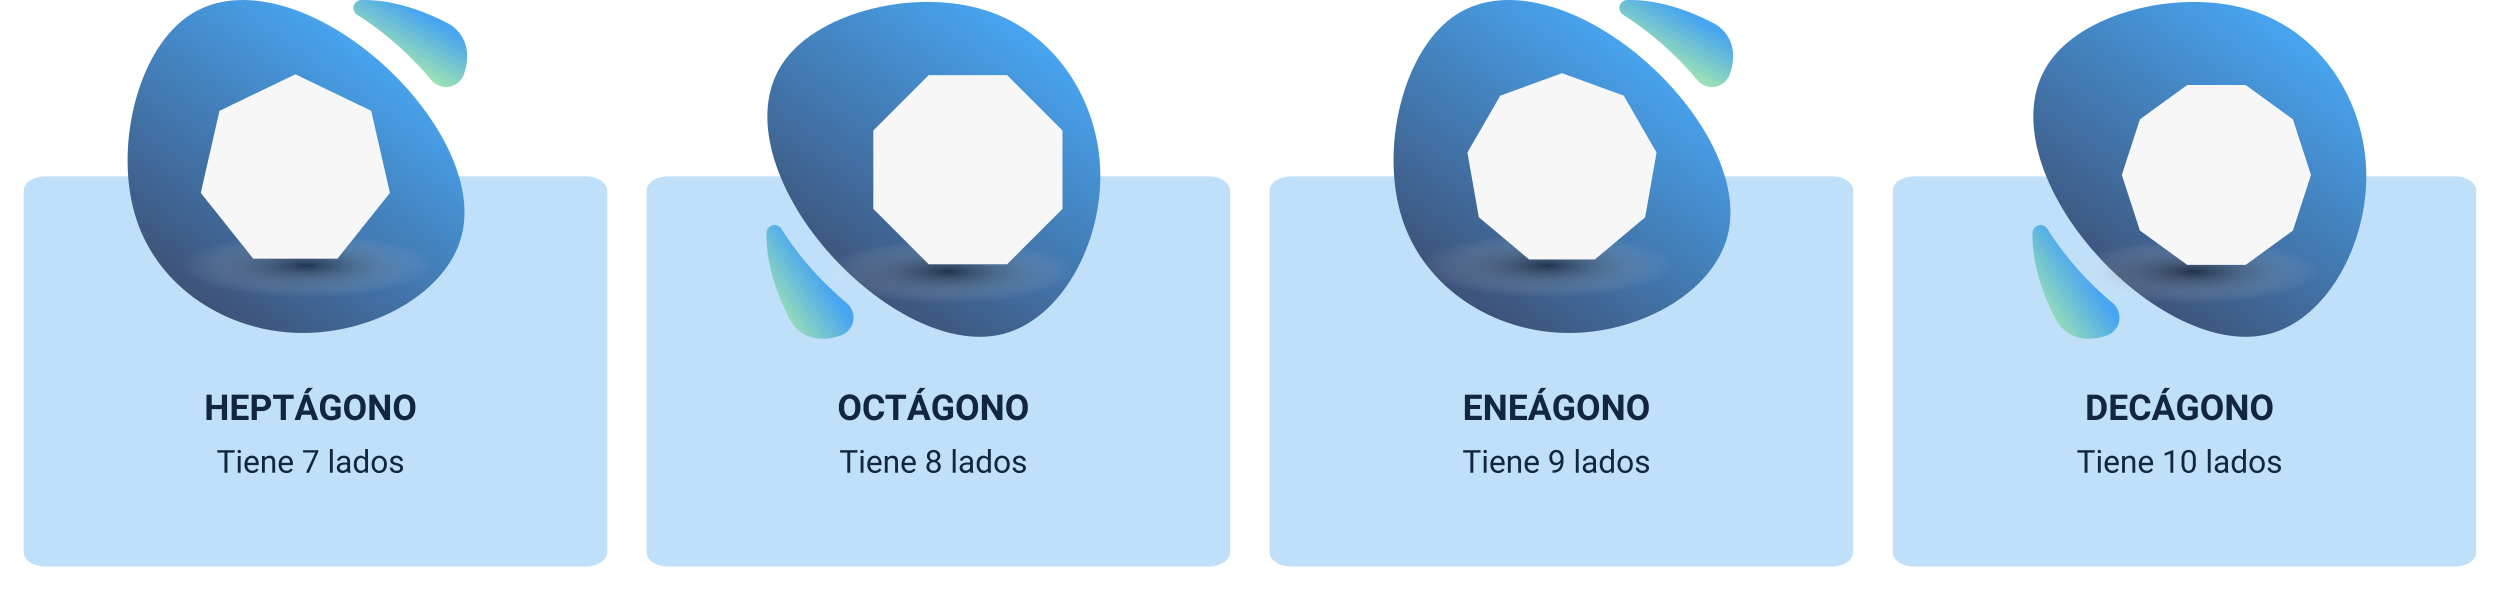 <svg xmlns="http://www.w3.org/2000/svg" xmlns:xlink="http://www.w3.org/1999/xlink" width="1263.867" height="298.441" viewBox="0 0 1263.867 298.441">
  <defs>
    <filter id="Trazado_121980" x="0" y="77.145" width="319" height="221.297" filterUnits="userSpaceOnUse">
      <feOffset dx="2" dy="4" input="SourceAlpha"/>
      <feGaussianBlur stdDeviation="4" result="blur"/>
      <feFlood flood-opacity="0.161"/>
      <feComposite operator="in" in2="blur"/>
      <feComposite in="SourceGraphic"/>
    </filter>
    <filter id="Trazado_121981" x="314.867" y="77.145" width="319" height="221.297" filterUnits="userSpaceOnUse">
      <feOffset dx="2" dy="4" input="SourceAlpha"/>
      <feGaussianBlur stdDeviation="4" result="blur-2"/>
      <feFlood flood-opacity="0.161"/>
      <feComposite operator="in" in2="blur-2"/>
      <feComposite in="SourceGraphic"/>
    </filter>
    <filter id="Trazado_121982" x="629.867" y="77.145" width="319" height="221.297" filterUnits="userSpaceOnUse">
      <feOffset dx="2" dy="4" input="SourceAlpha"/>
      <feGaussianBlur stdDeviation="4" result="blur-3"/>
      <feFlood flood-opacity="0.161"/>
      <feComposite operator="in" in2="blur-3"/>
      <feComposite in="SourceGraphic"/>
    </filter>
    <filter id="Trazado_121983" x="944.867" y="77.145" width="319" height="221.297" filterUnits="userSpaceOnUse">
      <feOffset dx="2" dy="4" input="SourceAlpha"/>
      <feGaussianBlur stdDeviation="4" result="blur-4"/>
      <feFlood flood-opacity="0.161"/>
      <feComposite operator="in" in2="blur-4"/>
      <feComposite in="SourceGraphic"/>
    </filter>
    <linearGradient id="linear-gradient" x1="0.462" y1="0.882" x2="0.855" y2="0.369" gradientUnits="objectBoundingBox">
      <stop offset="0" stop-color="#a2e6b0"/>
      <stop offset="0.093" stop-color="#a2e6b0"/>
      <stop offset="0.772" stop-color="#5eb5e0"/>
      <stop offset="1" stop-color="#48a5f0"/>
    </linearGradient>
    <linearGradient id="linear-gradient-2" x1="0.734" y1="0.201" x2="0.205" y2="0.919" gradientUnits="objectBoundingBox">
      <stop offset="0" stop-color="#48a5f0"/>
      <stop offset="1" stop-color="#3d5075"/>
    </linearGradient>
    <radialGradient id="radial-gradient" cx="0.5" cy="0.5" r="0.5" gradientTransform="matrix(-1, 0, 0, 1, 1, 0)" gradientUnits="objectBoundingBox">
      <stop offset="0" stop-opacity="0.49"/>
      <stop offset="1" stop-color="#fff" stop-opacity="0"/>
    </radialGradient>
    <linearGradient id="linear-gradient-3" x1="0.189" y1="0.928" x2="0.682" y2="0.5" gradientUnits="objectBoundingBox">
      <stop offset="0" stop-color="#a2e6b0"/>
      <stop offset="0.032" stop-color="#a2e6b0"/>
      <stop offset="1" stop-color="#48a5f0"/>
    </linearGradient>
    <linearGradient id="linear-gradient-4" x1="0.793" y1="0.121" x2="0.279" y2="0.869" gradientUnits="objectBoundingBox">
      <stop offset="0" stop-color="#48a5f0"/>
      <stop offset="1" stop-color="#3d5075"/>
    </linearGradient>
  </defs>
  <g id="Grupo_112470" data-name="Grupo 112470" transform="translate(-170.133 -1563.741)">
    <g transform="matrix(1, 0, 0, 1, 170.13, 1563.74)" filter="url(#Trazado_121980)">
      <path id="Trazado_121980-2" data-name="Trazado 121980" d="M10.817,0H284.183C290.157,0,295,3.239,295,7.234V190.063c0,4-4.843,7.234-10.817,7.234H10.817C4.843,197.3,0,194.058,0,190.063V7.234C0,3.239,4.843,0,10.817,0Z" transform="translate(10 85.14)" fill="#48a5f0" opacity="0.347"/>
    </g>
    <g transform="matrix(1, 0, 0, 1, 170.13, 1563.74)" filter="url(#Trazado_121981)">
      <path id="Trazado_121981-2" data-name="Trazado 121981" d="M10.817,0H284.183C290.157,0,295,3.239,295,7.234V190.063c0,4-4.843,7.234-10.817,7.234H10.817C4.843,197.3,0,194.058,0,190.063V7.234C0,3.239,4.843,0,10.817,0Z" transform="translate(324.87 85.14)" fill="#48a5f0" opacity="0.347"/>
    </g>
    <g transform="matrix(1, 0, 0, 1, 170.13, 1563.74)" filter="url(#Trazado_121982)">
      <path id="Trazado_121982-2" data-name="Trazado 121982" d="M10.817,0H284.183C290.157,0,295,3.239,295,7.234V190.063c0,4-4.843,7.234-10.817,7.234H10.817C4.843,197.3,0,194.058,0,190.063V7.234C0,3.239,4.843,0,10.817,0Z" transform="translate(639.87 85.14)" fill="#48a5f0" opacity="0.347"/>
    </g>
    <g transform="matrix(1, 0, 0, 1, 170.13, 1563.74)" filter="url(#Trazado_121983)">
      <path id="Trazado_121983-2" data-name="Trazado 121983" d="M10.817,0H284.183C290.157,0,295,3.239,295,7.234V190.063c0,4-4.843,7.234-10.817,7.234H10.817C4.843,197.3,0,194.058,0,190.063V7.234C0,3.239,4.843,0,10.817,0Z" transform="translate(954.87 85.14)" fill="#48a5f0" opacity="0.347"/>
    </g>
    <path id="Trazado_122022" data-name="Trazado 122022" d="M56.629,6.852H52.973V17H51.48V6.852H47.832V5.625h8.8ZM59.66,17H58.215V8.547H59.66ZM58.1,6.3a.863.863,0,0,1,.215-.594.807.807,0,0,1,.637-.242.819.819,0,0,1,.641.242.854.854,0,0,1,.219.594.826.826,0,0,1-.219.586.834.834,0,0,1-.641.234.821.821,0,0,1-.637-.234A.834.834,0,0,1,58.1,6.3ZM65.48,17.156a3.693,3.693,0,0,1-2.8-1.129,4.19,4.19,0,0,1-1.078-3.02v-.266a5.073,5.073,0,0,1,.48-2.246A3.748,3.748,0,0,1,63.43,8.949,3.378,3.378,0,0,1,65.3,8.391a3.166,3.166,0,0,1,2.563,1.086,4.7,4.7,0,0,1,.914,3.109v.6H63.051a3,3,0,0,0,.73,2.02,2.3,2.3,0,0,0,1.777.77,2.517,2.517,0,0,0,1.3-.312,3.259,3.259,0,0,0,.93-.828l.883.688A3.55,3.55,0,0,1,65.48,17.156ZM65.3,9.578a1.928,1.928,0,0,0-1.469.637A3.1,3.1,0,0,0,63.1,12h4.234v-.109a2.753,2.753,0,0,0-.594-1.707A1.815,1.815,0,0,0,65.3,9.578Zm6.516-1.031.047,1.063a3.08,3.08,0,0,1,2.531-1.219q2.68,0,2.7,3.023V17H75.652V11.406a1.946,1.946,0,0,0-.418-1.352,1.675,1.675,0,0,0-1.277-.437,2.086,2.086,0,0,0-1.234.375,2.546,2.546,0,0,0-.828.984V17H70.449V8.547Zm10.969,8.609a3.693,3.693,0,0,1-2.8-1.129,4.19,4.19,0,0,1-1.078-3.02v-.266a5.073,5.073,0,0,1,.48-2.246,3.748,3.748,0,0,1,1.344-1.547,3.378,3.378,0,0,1,1.871-.559,3.166,3.166,0,0,1,2.563,1.086,4.7,4.7,0,0,1,.914,3.109v.6H80.355a3,3,0,0,0,.73,2.02,2.3,2.3,0,0,0,1.777.77,2.517,2.517,0,0,0,1.3-.312,3.259,3.259,0,0,0,.93-.828l.883.688A3.55,3.55,0,0,1,82.785,17.156Zm-.18-7.578a1.928,1.928,0,0,0-1.469.637A3.1,3.1,0,0,0,80.4,12h4.234v-.109a2.753,2.753,0,0,0-.594-1.707A1.815,1.815,0,0,0,82.605,9.578Zm16.3-3.141L94.2,17H92.684l4.7-10.187H91.223V5.625H98.91ZM106.23,17h-1.445V5h1.445Zm7.531,0a3.036,3.036,0,0,1-.2-.891,3.225,3.225,0,0,1-2.406,1.047,2.984,2.984,0,0,1-2.051-.707,2.288,2.288,0,0,1-.8-1.793,2.39,2.39,0,0,1,1-2.051,4.733,4.733,0,0,1,2.824-.73h1.406v-.664A1.623,1.623,0,0,0,113.082,10a1.821,1.821,0,0,0-1.336-.449,2.108,2.108,0,0,0-1.3.391,1.151,1.151,0,0,0-.523.945h-1.453a2,2,0,0,1,.449-1.223,3.066,3.066,0,0,1,1.219-.934,4.1,4.1,0,0,1,1.691-.344,3.342,3.342,0,0,1,2.289.73,2.635,2.635,0,0,1,.859,2.012v3.891a4.757,4.757,0,0,0,.3,1.852V17Zm-2.4-1.1a2.54,2.54,0,0,0,1.289-.352,2.127,2.127,0,0,0,.883-.914V12.9H112.4q-2.656,0-2.656,1.555a1.316,1.316,0,0,0,.453,1.063A1.742,1.742,0,0,0,111.363,15.9Zm5.531-3.2a4.952,4.952,0,0,1,.922-3.129,3.137,3.137,0,0,1,4.766-.168V5h1.445V17H122.7l-.07-.906a2.943,2.943,0,0,1-2.414,1.063,2.887,2.887,0,0,1-2.395-1.2,5.008,5.008,0,0,1-.926-3.141Zm1.445.164a3.749,3.749,0,0,0,.594,2.25,1.92,1.92,0,0,0,1.641.813,2.108,2.108,0,0,0,2.008-1.234V10.813a2.125,2.125,0,0,0-1.992-1.2,1.929,1.929,0,0,0-1.656.82A4.128,4.128,0,0,0,118.34,12.867Zm7.547-.172a4.993,4.993,0,0,1,.488-2.234,3.643,3.643,0,0,1,1.359-1.531,3.7,3.7,0,0,1,1.988-.539,3.565,3.565,0,0,1,2.793,1.2,4.6,4.6,0,0,1,1.066,3.18v.1a5.036,5.036,0,0,1-.473,2.215,3.589,3.589,0,0,1-1.352,1.527,3.743,3.743,0,0,1-2.02.547,3.556,3.556,0,0,1-2.785-1.2,4.575,4.575,0,0,1-1.066-3.164Zm1.453.172a3.616,3.616,0,0,0,.652,2.258,2.211,2.211,0,0,0,3.5-.012,3.954,3.954,0,0,0,.648-2.418,3.61,3.61,0,0,0-.66-2.254,2.1,2.1,0,0,0-1.754-.863A2.075,2.075,0,0,0,128,10.43,3.925,3.925,0,0,0,127.34,12.867Zm12.977,1.891a1.064,1.064,0,0,0-.441-.91,4.249,4.249,0,0,0-1.539-.559,7.277,7.277,0,0,1-1.742-.562,2.479,2.479,0,0,1-.953-.781,1.869,1.869,0,0,1-.309-1.078,2.193,2.193,0,0,1,.879-1.758,3.432,3.432,0,0,1,2.246-.719,3.532,3.532,0,0,1,2.332.742,2.357,2.357,0,0,1,.895,1.9H140.23a1.3,1.3,0,0,0-.5-1.023,1.888,1.888,0,0,0-1.27-.43,1.976,1.976,0,0,0-1.234.344,1.082,1.082,0,0,0-.445.9.877.877,0,0,0,.414.789,5.1,5.1,0,0,0,1.5.508,7.8,7.8,0,0,1,1.754.578,2.558,2.558,0,0,1,1,.809,1.988,1.988,0,0,1,.324,1.152,2.163,2.163,0,0,1-.906,1.816,3.8,3.8,0,0,1-2.352.684,4.257,4.257,0,0,1-1.8-.359,2.922,2.922,0,0,1-1.223-1,2.42,2.42,0,0,1-.441-1.395h1.445a1.5,1.5,0,0,0,.582,1.152,2.258,2.258,0,0,0,1.434.426,2.331,2.331,0,0,0,1.316-.332A1.02,1.02,0,0,0,140.316,14.758Z" transform="translate(232.133 1785.717)" fill="#12263f"/>
    <path id="Trazado_122019" data-name="Trazado 122019" d="M56.629,6.852H52.973V17H51.48V6.852H47.832V5.625h8.8ZM59.66,17H58.215V8.547H59.66ZM58.1,6.3a.863.863,0,0,1,.215-.594.807.807,0,0,1,.637-.242.819.819,0,0,1,.641.242.854.854,0,0,1,.219.594.826.826,0,0,1-.219.586.834.834,0,0,1-.641.234.821.821,0,0,1-.637-.234A.834.834,0,0,1,58.1,6.3ZM65.48,17.156a3.693,3.693,0,0,1-2.8-1.129,4.19,4.19,0,0,1-1.078-3.02v-.266a5.073,5.073,0,0,1,.48-2.246A3.748,3.748,0,0,1,63.43,8.949,3.378,3.378,0,0,1,65.3,8.391a3.166,3.166,0,0,1,2.563,1.086,4.7,4.7,0,0,1,.914,3.109v.6H63.051a3,3,0,0,0,.73,2.02,2.3,2.3,0,0,0,1.777.77,2.517,2.517,0,0,0,1.3-.312,3.259,3.259,0,0,0,.93-.828l.883.688A3.55,3.55,0,0,1,65.48,17.156ZM65.3,9.578a1.928,1.928,0,0,0-1.469.637A3.1,3.1,0,0,0,63.1,12h4.234v-.109a2.753,2.753,0,0,0-.594-1.707A1.815,1.815,0,0,0,65.3,9.578Zm6.516-1.031.047,1.063a3.08,3.08,0,0,1,2.531-1.219q2.68,0,2.7,3.023V17H75.652V11.406a1.946,1.946,0,0,0-.418-1.352,1.675,1.675,0,0,0-1.277-.437,2.086,2.086,0,0,0-1.234.375,2.546,2.546,0,0,0-.828.984V17H70.449V8.547Zm10.969,8.609a3.693,3.693,0,0,1-2.8-1.129,4.19,4.19,0,0,1-1.078-3.02v-.266a5.073,5.073,0,0,1,.48-2.246,3.748,3.748,0,0,1,1.344-1.547,3.378,3.378,0,0,1,1.871-.559,3.166,3.166,0,0,1,2.563,1.086,4.7,4.7,0,0,1,.914,3.109v.6H80.355a3,3,0,0,0,.73,2.02,2.3,2.3,0,0,0,1.777.77,2.517,2.517,0,0,0,1.3-.312,3.259,3.259,0,0,0,.93-.828l.883.688A3.55,3.55,0,0,1,82.785,17.156Zm-.18-7.578a1.928,1.928,0,0,0-1.469.637A3.1,3.1,0,0,0,80.4,12h4.234v-.109a2.753,2.753,0,0,0-.594-1.707A1.815,1.815,0,0,0,82.605,9.578Zm15.859-.984a2.641,2.641,0,0,1-.449,1.516A3.057,3.057,0,0,1,96.8,11.148a3.26,3.26,0,0,1,1.41,1.117,2.811,2.811,0,0,1,.52,1.664,2.972,2.972,0,0,1-1,2.352,4.367,4.367,0,0,1-5.25,0A2.986,2.986,0,0,1,91.5,13.93a2.9,2.9,0,0,1,.5-1.664,3.136,3.136,0,0,1,1.395-1.125A2.981,2.981,0,0,1,92.2,10.1a2.679,2.679,0,0,1-.437-1.508,2.94,2.94,0,0,1,.922-2.281,3.915,3.915,0,0,1,4.855,0A2.934,2.934,0,0,1,98.465,8.594Zm-1.18,5.3a2.1,2.1,0,0,0-.605-1.555,2.147,2.147,0,0,0-1.582-.6A2.034,2.034,0,0,0,92.941,13.9a2.019,2.019,0,0,0,.574,1.523,2.565,2.565,0,0,0,3.191,0A2.014,2.014,0,0,0,97.285,13.9ZM95.113,6.656a1.865,1.865,0,0,0-1.379.527,1.937,1.937,0,0,0-.527,1.434,1.928,1.928,0,0,0,.52,1.4,2.064,2.064,0,0,0,2.773,0,1.928,1.928,0,0,0,.52-1.4A1.929,1.929,0,0,0,96.48,7.2,1.839,1.839,0,0,0,95.113,6.656ZM106.23,17h-1.445V5h1.445Zm7.531,0a3.036,3.036,0,0,1-.2-.891,3.225,3.225,0,0,1-2.406,1.047,2.984,2.984,0,0,1-2.051-.707,2.288,2.288,0,0,1-.8-1.793,2.39,2.39,0,0,1,1-2.051,4.733,4.733,0,0,1,2.824-.73h1.406v-.664A1.623,1.623,0,0,0,113.082,10a1.821,1.821,0,0,0-1.336-.449,2.108,2.108,0,0,0-1.3.391,1.151,1.151,0,0,0-.523.945h-1.453a2,2,0,0,1,.449-1.223,3.066,3.066,0,0,1,1.219-.934,4.1,4.1,0,0,1,1.691-.344,3.342,3.342,0,0,1,2.289.73,2.635,2.635,0,0,1,.859,2.012v3.891a4.757,4.757,0,0,0,.3,1.852V17Zm-2.4-1.1a2.54,2.54,0,0,0,1.289-.352,2.127,2.127,0,0,0,.883-.914V12.9H112.4q-2.656,0-2.656,1.555a1.316,1.316,0,0,0,.453,1.063A1.742,1.742,0,0,0,111.363,15.9Zm5.531-3.2a4.952,4.952,0,0,1,.922-3.129,3.137,3.137,0,0,1,4.766-.168V5h1.445V17H122.7l-.07-.906a2.943,2.943,0,0,1-2.414,1.063,2.887,2.887,0,0,1-2.395-1.2,5.008,5.008,0,0,1-.926-3.141Zm1.445.164a3.749,3.749,0,0,0,.594,2.25,1.92,1.92,0,0,0,1.641.813,2.108,2.108,0,0,0,2.008-1.234V10.813a2.125,2.125,0,0,0-1.992-1.2,1.929,1.929,0,0,0-1.656.82A4.128,4.128,0,0,0,118.34,12.867Zm7.547-.172a4.993,4.993,0,0,1,.488-2.234,3.643,3.643,0,0,1,1.359-1.531,3.7,3.7,0,0,1,1.988-.539,3.565,3.565,0,0,1,2.793,1.2,4.6,4.6,0,0,1,1.066,3.18v.1a5.036,5.036,0,0,1-.473,2.215,3.589,3.589,0,0,1-1.352,1.527,3.743,3.743,0,0,1-2.02.547,3.556,3.556,0,0,1-2.785-1.2,4.575,4.575,0,0,1-1.066-3.164Zm1.453.172a3.616,3.616,0,0,0,.652,2.258,2.211,2.211,0,0,0,3.5-.012,3.954,3.954,0,0,0,.648-2.418,3.61,3.61,0,0,0-.66-2.254,2.1,2.1,0,0,0-1.754-.863A2.075,2.075,0,0,0,128,10.43,3.925,3.925,0,0,0,127.34,12.867Zm12.977,1.891a1.064,1.064,0,0,0-.441-.91,4.249,4.249,0,0,0-1.539-.559,7.277,7.277,0,0,1-1.742-.562,2.479,2.479,0,0,1-.953-.781,1.869,1.869,0,0,1-.309-1.078,2.193,2.193,0,0,1,.879-1.758,3.432,3.432,0,0,1,2.246-.719,3.532,3.532,0,0,1,2.332.742,2.357,2.357,0,0,1,.895,1.9H140.23a1.3,1.3,0,0,0-.5-1.023,1.888,1.888,0,0,0-1.27-.43,1.976,1.976,0,0,0-1.234.344,1.082,1.082,0,0,0-.445.9.877.877,0,0,0,.414.789,5.1,5.1,0,0,0,1.5.508,7.8,7.8,0,0,1,1.754.578,2.558,2.558,0,0,1,1,.809,1.988,1.988,0,0,1,.324,1.152,2.163,2.163,0,0,1-.906,1.816,3.8,3.8,0,0,1-2.352.684,4.257,4.257,0,0,1-1.8-.359,2.922,2.922,0,0,1-1.223-1,2.42,2.42,0,0,1-.441-1.395h1.445a1.5,1.5,0,0,0,.582,1.152,2.258,2.258,0,0,0,1.434.426,2.331,2.331,0,0,0,1.316-.332A1.02,1.02,0,0,0,140.316,14.758Z" transform="translate(547 1785.717)" fill="#12263f"/>
    <path id="Trazado_122020" data-name="Trazado 122020" d="M56.629,6.852H52.973V17H51.48V6.852H47.832V5.625h8.8ZM59.66,17H58.215V8.547H59.66ZM58.1,6.3a.863.863,0,0,1,.215-.594.807.807,0,0,1,.637-.242.819.819,0,0,1,.641.242.854.854,0,0,1,.219.594.826.826,0,0,1-.219.586.834.834,0,0,1-.641.234.821.821,0,0,1-.637-.234A.834.834,0,0,1,58.1,6.3ZM65.48,17.156a3.693,3.693,0,0,1-2.8-1.129,4.19,4.19,0,0,1-1.078-3.02v-.266a5.073,5.073,0,0,1,.48-2.246A3.748,3.748,0,0,1,63.43,8.949,3.378,3.378,0,0,1,65.3,8.391a3.166,3.166,0,0,1,2.563,1.086,4.7,4.7,0,0,1,.914,3.109v.6H63.051a3,3,0,0,0,.73,2.02,2.3,2.3,0,0,0,1.777.77,2.517,2.517,0,0,0,1.3-.312,3.259,3.259,0,0,0,.93-.828l.883.688A3.55,3.55,0,0,1,65.48,17.156ZM65.3,9.578a1.928,1.928,0,0,0-1.469.637A3.1,3.1,0,0,0,63.1,12h4.234v-.109a2.753,2.753,0,0,0-.594-1.707A1.815,1.815,0,0,0,65.3,9.578Zm6.516-1.031.047,1.063a3.08,3.08,0,0,1,2.531-1.219q2.68,0,2.7,3.023V17H75.652V11.406a1.946,1.946,0,0,0-.418-1.352,1.675,1.675,0,0,0-1.277-.437,2.086,2.086,0,0,0-1.234.375,2.546,2.546,0,0,0-.828.984V17H70.449V8.547Zm10.969,8.609a3.693,3.693,0,0,1-2.8-1.129,4.19,4.19,0,0,1-1.078-3.02v-.266a5.073,5.073,0,0,1,.48-2.246,3.748,3.748,0,0,1,1.344-1.547,3.378,3.378,0,0,1,1.871-.559,3.166,3.166,0,0,1,2.563,1.086,4.7,4.7,0,0,1,.914,3.109v.6H80.355a3,3,0,0,0,.73,2.02,2.3,2.3,0,0,0,1.777.77,2.517,2.517,0,0,0,1.3-.312,3.259,3.259,0,0,0,.93-.828l.883.688A3.55,3.55,0,0,1,82.785,17.156Zm-.18-7.578a1.928,1.928,0,0,0-1.469.637A3.1,3.1,0,0,0,80.4,12h4.234v-.109a2.753,2.753,0,0,0-.594-1.707A1.815,1.815,0,0,0,82.605,9.578ZM97.105,12a3.536,3.536,0,0,1-1.082.867,2.936,2.936,0,0,1-1.379.328,3.031,3.031,0,0,1-1.715-.484A3.149,3.149,0,0,1,91.8,11.348a4.648,4.648,0,0,1-.4-1.941,4.735,4.735,0,0,1,.434-2.055,3.185,3.185,0,0,1,1.23-1.4,3.509,3.509,0,0,1,1.859-.484,3.177,3.177,0,0,1,2.66,1.262,5.5,5.5,0,0,1,.973,3.441v.422q0,3.32-1.312,4.848a5.043,5.043,0,0,1-3.961,1.566H93V15.781h.3a3.979,3.979,0,0,0,2.75-.932A4,4,0,0,0,97.105,12Zm-2.227,0a2.232,2.232,0,0,0,1.34-.445,2.625,2.625,0,0,0,.895-1.1V9.875A3.977,3.977,0,0,0,96.5,7.563,1.887,1.887,0,0,0,93.4,7.4a3.013,3.013,0,0,0-.578,1.926,3.136,3.136,0,0,0,.559,1.918A1.769,1.769,0,0,0,94.879,12Zm11.352,5h-1.445V5h1.445Zm7.531,0a3.036,3.036,0,0,1-.2-.891,3.225,3.225,0,0,1-2.406,1.047,2.984,2.984,0,0,1-2.051-.707,2.288,2.288,0,0,1-.8-1.793,2.39,2.39,0,0,1,1-2.051,4.733,4.733,0,0,1,2.824-.73h1.406v-.664A1.623,1.623,0,0,0,113.082,10a1.821,1.821,0,0,0-1.336-.449,2.108,2.108,0,0,0-1.3.391,1.151,1.151,0,0,0-.523.945h-1.453a2,2,0,0,1,.449-1.223,3.066,3.066,0,0,1,1.219-.934,4.1,4.1,0,0,1,1.691-.344,3.342,3.342,0,0,1,2.289.73,2.635,2.635,0,0,1,.859,2.012v3.891a4.757,4.757,0,0,0,.3,1.852V17Zm-2.4-1.1a2.54,2.54,0,0,0,1.289-.352,2.127,2.127,0,0,0,.883-.914V12.9H112.4q-2.656,0-2.656,1.555a1.316,1.316,0,0,0,.453,1.063A1.742,1.742,0,0,0,111.363,15.9Zm5.531-3.2a4.952,4.952,0,0,1,.922-3.129,3.137,3.137,0,0,1,4.766-.168V5h1.445V17H122.7l-.07-.906a2.943,2.943,0,0,1-2.414,1.063,2.887,2.887,0,0,1-2.395-1.2,5.008,5.008,0,0,1-.926-3.141Zm1.445.164a3.749,3.749,0,0,0,.594,2.25,1.92,1.92,0,0,0,1.641.813,2.108,2.108,0,0,0,2.008-1.234V10.813a2.125,2.125,0,0,0-1.992-1.2,1.929,1.929,0,0,0-1.656.82A4.128,4.128,0,0,0,118.34,12.867Zm7.547-.172a4.993,4.993,0,0,1,.488-2.234,3.643,3.643,0,0,1,1.359-1.531,3.7,3.7,0,0,1,1.988-.539,3.565,3.565,0,0,1,2.793,1.2,4.6,4.6,0,0,1,1.066,3.18v.1a5.036,5.036,0,0,1-.473,2.215,3.589,3.589,0,0,1-1.352,1.527,3.743,3.743,0,0,1-2.02.547,3.556,3.556,0,0,1-2.785-1.2,4.575,4.575,0,0,1-1.066-3.164Zm1.453.172a3.616,3.616,0,0,0,.652,2.258,2.211,2.211,0,0,0,3.5-.012,3.954,3.954,0,0,0,.648-2.418,3.61,3.61,0,0,0-.66-2.254,2.1,2.1,0,0,0-1.754-.863A2.075,2.075,0,0,0,128,10.43,3.925,3.925,0,0,0,127.34,12.867Zm12.977,1.891a1.064,1.064,0,0,0-.441-.91,4.249,4.249,0,0,0-1.539-.559,7.277,7.277,0,0,1-1.742-.562,2.479,2.479,0,0,1-.953-.781,1.869,1.869,0,0,1-.309-1.078,2.193,2.193,0,0,1,.879-1.758,3.432,3.432,0,0,1,2.246-.719,3.532,3.532,0,0,1,2.332.742,2.357,2.357,0,0,1,.895,1.9H140.23a1.3,1.3,0,0,0-.5-1.023,1.888,1.888,0,0,0-1.27-.43,1.976,1.976,0,0,0-1.234.344,1.082,1.082,0,0,0-.445.9.877.877,0,0,0,.414.789,5.1,5.1,0,0,0,1.5.508,7.8,7.8,0,0,1,1.754.578,2.558,2.558,0,0,1,1,.809,1.988,1.988,0,0,1,.324,1.152,2.163,2.163,0,0,1-.906,1.816,3.8,3.8,0,0,1-2.352.684,4.257,4.257,0,0,1-1.8-.359,2.922,2.922,0,0,1-1.223-1,2.42,2.42,0,0,1-.441-1.395h1.445a1.5,1.5,0,0,0,.582,1.152,2.258,2.258,0,0,0,1.434.426,2.331,2.331,0,0,0,1.316-.332A1.02,1.02,0,0,0,140.316,14.758Z" transform="translate(862 1785.717)" fill="#12263f"/>
    <path id="Trazado_122021" data-name="Trazado 122021" d="M52.137,6.852H48.48V17H46.988V6.852H43.34V5.625h8.8ZM55.168,17H53.723V8.547h1.445ZM53.605,6.3a.863.863,0,0,1,.215-.594.807.807,0,0,1,.637-.242.819.819,0,0,1,.641.242.854.854,0,0,1,.219.594.826.826,0,0,1-.219.586.834.834,0,0,1-.641.234.821.821,0,0,1-.637-.234A.834.834,0,0,1,53.605,6.3Zm7.383,10.852a3.693,3.693,0,0,1-2.8-1.129,4.19,4.19,0,0,1-1.078-3.02v-.266a5.073,5.073,0,0,1,.48-2.246,3.748,3.748,0,0,1,1.344-1.547,3.378,3.378,0,0,1,1.871-.559,3.166,3.166,0,0,1,2.563,1.086,4.7,4.7,0,0,1,.914,3.109v.6H58.559a3,3,0,0,0,.73,2.02,2.3,2.3,0,0,0,1.777.77,2.517,2.517,0,0,0,1.3-.312,3.259,3.259,0,0,0,.93-.828l.883.688A3.55,3.55,0,0,1,60.988,17.156Zm-.18-7.578a1.928,1.928,0,0,0-1.469.637A3.1,3.1,0,0,0,58.605,12H62.84v-.109a2.753,2.753,0,0,0-.594-1.707A1.815,1.815,0,0,0,60.809,9.578Zm6.516-1.031.047,1.063A3.08,3.08,0,0,1,69.9,8.391q2.68,0,2.7,3.023V17H71.16V11.406a1.946,1.946,0,0,0-.418-1.352,1.675,1.675,0,0,0-1.277-.437,2.086,2.086,0,0,0-1.234.375,2.546,2.546,0,0,0-.828.984V17H65.957V8.547Zm10.969,8.609a3.693,3.693,0,0,1-2.8-1.129,4.19,4.19,0,0,1-1.078-3.02v-.266A5.073,5.073,0,0,1,74.9,10.5a3.748,3.748,0,0,1,1.344-1.547,3.378,3.378,0,0,1,1.871-.559,3.166,3.166,0,0,1,2.563,1.086,4.7,4.7,0,0,1,.914,3.109v.6H75.863a3,3,0,0,0,.73,2.02,2.3,2.3,0,0,0,1.777.77,2.517,2.517,0,0,0,1.3-.312,3.259,3.259,0,0,0,.93-.828l.883.688A3.55,3.55,0,0,1,78.293,17.156Zm-.18-7.578a1.928,1.928,0,0,0-1.469.637A3.1,3.1,0,0,0,75.91,12h4.234v-.109a2.753,2.753,0,0,0-.594-1.707A1.815,1.815,0,0,0,78.113,9.578ZM91.824,17H90.371V7.367l-2.914,1.07V7.125L91.6,5.57h.227Zm11.367-4.852a6.61,6.61,0,0,1-.867,3.773,3.6,3.6,0,0,1-5.406.027,6.274,6.274,0,0,1-.906-3.605v-1.93a6.463,6.463,0,0,1,.867-3.727,3.668,3.668,0,0,1,5.422-.043,6.237,6.237,0,0,1,.891,3.629Zm-1.445-1.977A5.3,5.3,0,0,0,101.23,7.5a1.775,1.775,0,0,0-1.633-.84,1.751,1.751,0,0,0-1.617.836,5.171,5.171,0,0,0-.523,2.57v2.313a5.381,5.381,0,0,0,.535,2.723,1.771,1.771,0,0,0,1.621.879,1.747,1.747,0,0,0,1.59-.828,5.186,5.186,0,0,0,.543-2.609ZM110.723,17h-1.445V5h1.445Zm7.531,0a3.036,3.036,0,0,1-.2-.891,3.225,3.225,0,0,1-2.406,1.047,2.984,2.984,0,0,1-2.051-.707,2.288,2.288,0,0,1-.8-1.793,2.39,2.39,0,0,1,1-2.051,4.733,4.733,0,0,1,2.824-.73h1.406v-.664A1.623,1.623,0,0,0,117.574,10a1.821,1.821,0,0,0-1.336-.449,2.108,2.108,0,0,0-1.3.391,1.151,1.151,0,0,0-.523.945h-1.453a2,2,0,0,1,.449-1.223,3.066,3.066,0,0,1,1.219-.934,4.1,4.1,0,0,1,1.691-.344,3.342,3.342,0,0,1,2.289.73,2.635,2.635,0,0,1,.859,2.012v3.891a4.757,4.757,0,0,0,.3,1.852V17Zm-2.4-1.1a2.54,2.54,0,0,0,1.289-.352,2.127,2.127,0,0,0,.883-.914V12.9h-1.133q-2.656,0-2.656,1.555a1.316,1.316,0,0,0,.453,1.063A1.742,1.742,0,0,0,115.855,15.9Zm5.531-3.2a4.952,4.952,0,0,1,.922-3.129,3.137,3.137,0,0,1,4.766-.168V5h1.445V17h-1.328l-.07-.906a2.943,2.943,0,0,1-2.414,1.063,2.887,2.887,0,0,1-2.395-1.2,5.008,5.008,0,0,1-.926-3.141Zm1.445.164a3.749,3.749,0,0,0,.594,2.25,1.92,1.92,0,0,0,1.641.813,2.108,2.108,0,0,0,2.008-1.234V10.813a2.125,2.125,0,0,0-1.992-1.2,1.929,1.929,0,0,0-1.656.82A4.128,4.128,0,0,0,122.832,12.867Zm7.547-.172a4.993,4.993,0,0,1,.488-2.234,3.642,3.642,0,0,1,1.359-1.531,3.7,3.7,0,0,1,1.988-.539,3.565,3.565,0,0,1,2.793,1.2,4.6,4.6,0,0,1,1.066,3.18v.1a5.036,5.036,0,0,1-.473,2.215,3.589,3.589,0,0,1-1.352,1.527,3.743,3.743,0,0,1-2.02.547,3.556,3.556,0,0,1-2.785-1.2,4.575,4.575,0,0,1-1.066-3.164Zm1.453.172a3.616,3.616,0,0,0,.652,2.258,2.211,2.211,0,0,0,3.5-.012,3.954,3.954,0,0,0,.648-2.418,3.61,3.61,0,0,0-.66-2.254,2.1,2.1,0,0,0-1.754-.863,2.075,2.075,0,0,0-1.727.852A3.925,3.925,0,0,0,131.832,12.867Zm12.977,1.891a1.064,1.064,0,0,0-.441-.91,4.249,4.249,0,0,0-1.539-.559,7.277,7.277,0,0,1-1.742-.562,2.479,2.479,0,0,1-.953-.781,1.869,1.869,0,0,1-.309-1.078,2.193,2.193,0,0,1,.879-1.758,3.432,3.432,0,0,1,2.246-.719,3.532,3.532,0,0,1,2.332.742,2.357,2.357,0,0,1,.895,1.9h-1.453a1.3,1.3,0,0,0-.5-1.023,1.888,1.888,0,0,0-1.27-.43,1.976,1.976,0,0,0-1.234.344,1.082,1.082,0,0,0-.445.9.877.877,0,0,0,.414.789,5.1,5.1,0,0,0,1.5.508,7.8,7.8,0,0,1,1.754.578,2.558,2.558,0,0,1,1,.809,1.988,1.988,0,0,1,.324,1.152,2.163,2.163,0,0,1-.906,1.816,3.8,3.8,0,0,1-2.352.684,4.257,4.257,0,0,1-1.8-.359,2.922,2.922,0,0,1-1.223-1,2.42,2.42,0,0,1-.441-1.395h1.445a1.5,1.5,0,0,0,.582,1.152,2.258,2.258,0,0,0,1.434.426,2.331,2.331,0,0,0,1.316-.332A1.02,1.02,0,0,0,144.809,14.758Z" transform="translate(1177 1785.717)" fill="#12263f"/>
    <path id="Trazado_122023" data-name="Trazado 122023" d="M52.795,19H50.158V13.516H45.017V19H42.38V6.2h2.637v5.186h5.142V6.2h2.637Zm10-5.546H57.734v3.428h5.941V19H55.1V6.2h8.561V8.339H57.734v3.05H62.8Zm5.063,1.037V19H65.223V6.2h4.992a5.776,5.776,0,0,1,2.536.527,3.886,3.886,0,0,1,1.683,1.5,4.178,4.178,0,0,1,.589,2.21,3.674,3.674,0,0,1-1.288,2.966,5.363,5.363,0,0,1-3.564,1.085Zm0-2.136h2.355a2.316,2.316,0,0,0,1.6-.492,1.79,1.79,0,0,0,.549-1.406,2.111,2.111,0,0,0-.554-1.521,2.068,2.068,0,0,0-1.529-.6H67.859ZM86.466,8.339h-3.92V19H79.909V8.339H76.042V6.2H86.466Zm8.728,8.024H90.57L89.691,19h-2.8L91.651,6.2h2.443L98.885,19h-2.8Zm-3.911-2.136h3.2l-1.608-4.79ZM93.418,2.775h2.769L93.752,5.5H91.687Zm16.787,14.607a4.577,4.577,0,0,1-2.013,1.323,8.429,8.429,0,0,1-2.883.47,5.711,5.711,0,0,1-2.914-.725,4.836,4.836,0,0,1-1.934-2.1,7.408,7.408,0,0,1-.7-3.243v-.87a7.868,7.868,0,0,1,.646-3.318,4.779,4.779,0,0,1,1.863-2.145,6.135,6.135,0,0,1,6.412.343,4.639,4.639,0,0,1,1.521,3.16h-2.566a2.552,2.552,0,0,0-.778-1.608,2.484,2.484,0,0,0-1.657-.51,2.338,2.338,0,0,0-2.048,1.011,5.315,5.315,0,0,0-.712,3.006v.817a5.06,5.06,0,0,0,.765,3.041,2.618,2.618,0,0,0,2.241,1.028,2.925,2.925,0,0,0,2.118-.633V14.219h-2.4V12.276h5.036Zm12.647-4.491a7.725,7.725,0,0,1-.668,3.313,5.03,5.03,0,0,1-1.912,2.2,5.649,5.649,0,0,1-5.691.009,5.08,5.08,0,0,1-1.934-2.184,7.5,7.5,0,0,1-.694-3.265v-.633A7.685,7.685,0,0,1,112.635,9,5.072,5.072,0,0,1,114.56,6.8a5.64,5.64,0,0,1,5.687,0A5.072,5.072,0,0,1,122.171,9a7.663,7.663,0,0,1,.681,3.318Zm-2.672-.58a5.385,5.385,0,0,0-.721-3.059,2.546,2.546,0,0,0-4.1-.013,5.324,5.324,0,0,0-.729,3.028v.624a5.453,5.453,0,0,0,.721,3.041,2.524,2.524,0,0,0,4.113.04,5.421,5.421,0,0,0,.721-3.037ZM135.175,19h-2.637l-5.133-8.42V19h-2.637V6.2h2.637l5.142,8.438V6.2h2.628Zm12.814-6.108a7.725,7.725,0,0,1-.668,3.313,5.03,5.03,0,0,1-1.912,2.2,5.649,5.649,0,0,1-5.691.009,5.08,5.08,0,0,1-1.934-2.184,7.5,7.5,0,0,1-.694-3.265v-.633A7.685,7.685,0,0,1,137.772,9,5.072,5.072,0,0,1,139.7,6.8a5.64,5.64,0,0,1,5.687,0A5.072,5.072,0,0,1,147.308,9a7.663,7.663,0,0,1,.681,3.318Zm-2.672-.58a5.385,5.385,0,0,0-.721-3.059,2.546,2.546,0,0,0-4.1-.013,5.324,5.324,0,0,0-.729,3.028v.624a5.453,5.453,0,0,0,.721,3.041,2.524,2.524,0,0,0,4.113.04,5.421,5.421,0,0,0,.721-3.037Z" transform="translate(232.133 1757.057)" fill="#12263f"/>
    <path id="Trazado_122018" data-name="Trazado 122018" d="M58.143,12.892a7.725,7.725,0,0,1-.668,3.313,5.03,5.03,0,0,1-1.912,2.2,5.649,5.649,0,0,1-5.691.009,5.08,5.08,0,0,1-1.934-2.184,7.5,7.5,0,0,1-.694-3.265v-.633A7.685,7.685,0,0,1,47.926,9,5.072,5.072,0,0,1,49.851,6.8a5.64,5.64,0,0,1,5.687,0A5.072,5.072,0,0,1,57.462,9a7.663,7.663,0,0,1,.681,3.318Zm-2.672-.58a5.385,5.385,0,0,0-.721-3.059,2.546,2.546,0,0,0-4.1-.013,5.324,5.324,0,0,0-.729,3.028v.624a5.453,5.453,0,0,0,.721,3.041,2.524,2.524,0,0,0,4.113.04,5.421,5.421,0,0,0,.721-3.037ZM70.1,14.737a4.528,4.528,0,0,1-1.525,3.252,5.355,5.355,0,0,1-3.625,1.187,4.816,4.816,0,0,1-3.872-1.657,6.793,6.793,0,0,1-1.411-4.548v-.782a7.671,7.671,0,0,1,.65-3.252,4.874,4.874,0,0,1,1.859-2.158,5.809,5.809,0,0,1,6.376.435,4.866,4.866,0,0,1,1.564,3.331H67.486a2.673,2.673,0,0,0-.69-1.8,2.555,2.555,0,0,0-1.806-.558,2.24,2.24,0,0,0-1.973.945,5.3,5.3,0,0,0-.672,2.931v.967a5.667,5.667,0,0,0,.628,3.032,2.2,2.2,0,0,0,1.982.958,2.6,2.6,0,0,0,1.824-.558,2.521,2.521,0,0,0,.69-1.727Zm11.109-6.4h-3.92V19H74.658V8.339H70.791V6.2H81.214Zm8.728,8.024H85.319L84.44,19h-2.8L86.4,6.2h2.443L93.633,19h-2.8Zm-3.911-2.136h3.2l-1.608-4.79ZM88.167,2.775h2.769L88.5,5.5H86.435Zm16.787,14.607a4.577,4.577,0,0,1-2.013,1.323,8.429,8.429,0,0,1-2.883.47,5.711,5.711,0,0,1-2.914-.725,4.836,4.836,0,0,1-1.934-2.1,7.408,7.408,0,0,1-.7-3.243v-.87a7.868,7.868,0,0,1,.646-3.318A4.779,4.779,0,0,1,97.021,6.77a6.135,6.135,0,0,1,6.412.343,4.639,4.639,0,0,1,1.521,3.16h-2.566a2.552,2.552,0,0,0-.778-1.608,2.484,2.484,0,0,0-1.657-.51A2.338,2.338,0,0,0,97.9,9.165a5.315,5.315,0,0,0-.712,3.006v.817a5.06,5.06,0,0,0,.765,3.041,2.618,2.618,0,0,0,2.241,1.028,2.925,2.925,0,0,0,2.118-.633V14.219h-2.4V12.276h5.036ZM117.6,12.892a7.725,7.725,0,0,1-.668,3.313,5.03,5.03,0,0,1-1.912,2.2,5.649,5.649,0,0,1-5.691.009,5.08,5.08,0,0,1-1.934-2.184,7.5,7.5,0,0,1-.694-3.265v-.633A7.685,7.685,0,0,1,107.384,9,5.072,5.072,0,0,1,109.309,6.8,5.64,5.64,0,0,1,115,6.8,5.072,5.072,0,0,1,116.92,9a7.663,7.663,0,0,1,.681,3.318Zm-2.672-.58a5.385,5.385,0,0,0-.721-3.059,2.546,2.546,0,0,0-4.1-.013,5.324,5.324,0,0,0-.729,3.028v.624a5.453,5.453,0,0,0,.721,3.041,2.524,2.524,0,0,0,4.113.04,5.421,5.421,0,0,0,.721-3.037ZM129.923,19h-2.637l-5.133-8.42V19h-2.637V6.2h2.637l5.142,8.438V6.2h2.628Zm12.814-6.108a7.725,7.725,0,0,1-.668,3.313,5.03,5.03,0,0,1-1.912,2.2,5.649,5.649,0,0,1-5.691.009,5.08,5.08,0,0,1-1.934-2.184,7.5,7.5,0,0,1-.694-3.265v-.633A7.685,7.685,0,0,1,132.521,9,5.072,5.072,0,0,1,134.445,6.8a5.64,5.64,0,0,1,5.687,0A5.072,5.072,0,0,1,142.057,9a7.663,7.663,0,0,1,.681,3.318Zm-2.672-.58a5.385,5.385,0,0,0-.721-3.059,2.546,2.546,0,0,0-4.1-.013,5.324,5.324,0,0,0-.729,3.028v.624a5.453,5.453,0,0,0,.721,3.041,2.524,2.524,0,0,0,4.113.04,5.421,5.421,0,0,0,.721-3.037Z" transform="translate(547 1757.057)" fill="#12263f"/>
    <path id="Trazado_122016" data-name="Trazado 122016" d="M56.394,13.454H51.332v3.428h5.941V19H48.695V6.2h8.561V8.339H51.332v3.05h5.063ZM69.226,19H66.589l-5.133-8.42V19H58.82V6.2h2.637L66.6,14.641V6.2h2.628Zm10-5.546H74.166v3.428h5.941V19H71.529V6.2h8.561V8.339H74.166v3.05h5.063Zm9.65,2.909H84.255L83.376,19h-2.8L85.336,6.2H87.78L92.57,19h-2.8Zm-3.911-2.136h3.2l-1.608-4.79ZM87.1,2.775h2.769L87.437,5.5H85.372ZM103.89,17.383a4.577,4.577,0,0,1-2.013,1.323,8.429,8.429,0,0,1-2.883.47,5.711,5.711,0,0,1-2.914-.725,4.836,4.836,0,0,1-1.934-2.1,7.408,7.408,0,0,1-.7-3.243v-.87a7.868,7.868,0,0,1,.646-3.318A4.779,4.779,0,0,1,95.958,6.77a6.135,6.135,0,0,1,6.412.343,4.639,4.639,0,0,1,1.521,3.16h-2.566a2.552,2.552,0,0,0-.778-1.608,2.484,2.484,0,0,0-1.657-.51,2.338,2.338,0,0,0-2.048,1.011,5.315,5.315,0,0,0-.712,3.006v.817a5.06,5.06,0,0,0,.765,3.041,2.618,2.618,0,0,0,2.241,1.028,2.925,2.925,0,0,0,2.118-.633V14.219h-2.4V12.276h5.036Zm12.647-4.491a7.725,7.725,0,0,1-.668,3.313,5.03,5.03,0,0,1-1.912,2.2,5.649,5.649,0,0,1-5.691.009,5.08,5.08,0,0,1-1.934-2.184,7.5,7.5,0,0,1-.694-3.265v-.633A7.685,7.685,0,0,1,106.32,9,5.072,5.072,0,0,1,108.245,6.8a5.64,5.64,0,0,1,5.687,0A5.072,5.072,0,0,1,115.856,9a7.663,7.663,0,0,1,.681,3.318Zm-2.672-.58a5.385,5.385,0,0,0-.721-3.059,2.546,2.546,0,0,0-4.1-.013,5.324,5.324,0,0,0-.729,3.028v.624a5.453,5.453,0,0,0,.721,3.041,2.524,2.524,0,0,0,4.113.04,5.421,5.421,0,0,0,.721-3.037ZM128.86,19h-2.637l-5.133-8.42V19h-2.637V6.2h2.637l5.142,8.438V6.2h2.628Zm12.814-6.108a7.725,7.725,0,0,1-.668,3.313,5.03,5.03,0,0,1-1.912,2.2,5.649,5.649,0,0,1-5.691.009,5.08,5.08,0,0,1-1.934-2.184,7.5,7.5,0,0,1-.694-3.265v-.633A7.685,7.685,0,0,1,131.457,9,5.072,5.072,0,0,1,133.382,6.8a5.64,5.64,0,0,1,5.687,0A5.072,5.072,0,0,1,140.993,9a7.663,7.663,0,0,1,.681,3.318ZM139,12.312a5.385,5.385,0,0,0-.721-3.059,2.546,2.546,0,0,0-4.1-.013,5.324,5.324,0,0,0-.729,3.028v.624a5.453,5.453,0,0,0,.721,3.041,2.524,2.524,0,0,0,4.113.04A5.421,5.421,0,0,0,139,12.936Z" transform="translate(862 1757.057)" fill="#12263f"/>
    <path id="Trazado_122017" data-name="Trazado 122017" d="M48.374,19V6.2h3.938a5.98,5.98,0,0,1,3.019.76,5.3,5.3,0,0,1,2.079,2.162,6.669,6.669,0,0,1,.747,3.186V12.9a6.688,6.688,0,0,1-.734,3.173,5.256,5.256,0,0,1-2.07,2.153A6.025,6.025,0,0,1,52.338,19ZM51.011,8.339v8.543h1.274a2.863,2.863,0,0,0,2.364-1.011,4.567,4.567,0,0,0,.835-2.892V12.3a4.64,4.64,0,0,0-.809-2.958,2.854,2.854,0,0,0-2.364-1.006Zm16.761,5.115H62.709v3.428H68.65V19H60.072V6.2h8.561V8.339H62.709v3.05h5.063Zm12.472,1.283a4.528,4.528,0,0,1-1.525,3.252,5.355,5.355,0,0,1-3.625,1.187,4.816,4.816,0,0,1-3.872-1.657,6.793,6.793,0,0,1-1.411-4.548v-.782a7.671,7.671,0,0,1,.65-3.252A4.874,4.874,0,0,1,72.32,6.779a5.809,5.809,0,0,1,6.376.435,4.866,4.866,0,0,1,1.564,3.331H77.624a2.673,2.673,0,0,0-.69-1.8,2.555,2.555,0,0,0-1.806-.558,2.24,2.24,0,0,0-1.973.945,5.3,5.3,0,0,0-.672,2.931v.967a5.667,5.667,0,0,0,.628,3.032,2.2,2.2,0,0,0,1.982.958,2.6,2.6,0,0,0,1.824-.558,2.521,2.521,0,0,0,.69-1.727ZM89.2,16.363H84.576L83.7,19h-2.8L85.657,6.2H88.1L92.891,19h-2.8Zm-3.911-2.136h3.2l-1.608-4.79ZM87.424,2.775h2.769L87.758,5.5H85.692Zm16.787,14.607a4.577,4.577,0,0,1-2.013,1.323,8.429,8.429,0,0,1-2.883.47,5.711,5.711,0,0,1-2.914-.725,4.836,4.836,0,0,1-1.934-2.1,7.408,7.408,0,0,1-.7-3.243v-.87a7.868,7.868,0,0,1,.646-3.318A4.779,4.779,0,0,1,96.279,6.77a6.135,6.135,0,0,1,6.412.343,4.639,4.639,0,0,1,1.521,3.16h-2.566a2.552,2.552,0,0,0-.778-1.608,2.484,2.484,0,0,0-1.657-.51,2.338,2.338,0,0,0-2.048,1.011,5.315,5.315,0,0,0-.712,3.006v.817a5.06,5.06,0,0,0,.765,3.041,2.618,2.618,0,0,0,2.241,1.028,2.925,2.925,0,0,0,2.118-.633V14.219h-2.4V12.276h5.036Zm12.647-4.491a7.725,7.725,0,0,1-.668,3.313,5.03,5.03,0,0,1-1.912,2.2,5.649,5.649,0,0,1-5.691.009,5.08,5.08,0,0,1-1.934-2.184,7.5,7.5,0,0,1-.694-3.265v-.633A7.685,7.685,0,0,1,106.641,9,5.072,5.072,0,0,1,108.566,6.8a5.64,5.64,0,0,1,5.687,0A5.072,5.072,0,0,1,116.177,9a7.663,7.663,0,0,1,.681,3.318Zm-2.672-.58a5.385,5.385,0,0,0-.721-3.059,2.546,2.546,0,0,0-4.1-.013,5.324,5.324,0,0,0-.729,3.028v.624a5.453,5.453,0,0,0,.721,3.041,2.524,2.524,0,0,0,4.113.04,5.421,5.421,0,0,0,.721-3.037ZM129.181,19h-2.637l-5.133-8.42V19h-2.637V6.2h2.637l5.142,8.438V6.2h2.628ZM142,12.892a7.725,7.725,0,0,1-.668,3.313,5.03,5.03,0,0,1-1.912,2.2,5.649,5.649,0,0,1-5.691.009,5.08,5.08,0,0,1-1.934-2.184,7.5,7.5,0,0,1-.694-3.265v-.633A7.685,7.685,0,0,1,131.778,9,5.072,5.072,0,0,1,133.7,6.8a5.64,5.64,0,0,1,5.687,0A5.072,5.072,0,0,1,141.314,9,7.663,7.663,0,0,1,142,12.32Zm-2.672-.58a5.385,5.385,0,0,0-.721-3.059,2.546,2.546,0,0,0-4.1-.013,5.324,5.324,0,0,0-.729,3.028v.624a5.453,5.453,0,0,0,.721,3.041,2.524,2.524,0,0,0,4.113.04,5.421,5.421,0,0,0,.721-3.037Z" transform="translate(1177 1757.057)" fill="#12263f"/>
    <g id="Grupo_112358" data-name="Grupo 112358" transform="translate(0 -505.998)">
      <path id="Trazado_113723" data-name="Trazado 113723" d="M-72.489,10.553A4.06,4.06,0,0,0-74.6,18.047,152.256,152.256,0,0,1-57.843,30.273a166.816,166.816,0,0,1,20.8,20.85,9.589,9.589,0,0,0,16.4-3.068c1.858-5.423,2.582-11.711-.211-17.551A18.6,18.6,0,0,0-29.2,22.088C-48.186,12.338-62.988,10.355-72.489,10.553Z" transform="translate(425.295 2059.199)" fill="url(#linear-gradient)"/>
      <path id="blob" d="M14.1,121.746C2.669,86.632,14.228,38.14,39.19,19.886,64.156,1.492,102.4,13.476,132.9,38.419s53.245,62.7,45.621,91.826c-7.625,29.263-45.622,49.746-82.021,49.049C60.221,178.6,25.544,156.86,14.1,121.746Z" transform="translate(224.955 2058.768)" fill="url(#linear-gradient-2)"/>
      <rect id="Rectángulo_40200" data-name="Rectángulo 40200" width="127" height="32" transform="translate(262 2188.043)" fill="url(#radial-gradient)" style="mix-blend-mode: multiply;isolation: isolate"/>
      <path id="Trazado_113728" data-name="Trazado 113728" d="M655.285,210.315,616.942,228.78l-9.47,41.491,26.535,33.273h42.558L703.1,270.271l-9.47-41.491Z" transform="translate(-335.838 1896.98)" fill="#f7f7f7" fill-rule="evenodd"/>
    </g>
    <g id="Grupo_112359" data-name="Grupo 112359" transform="translate(0 -503.023)">
      <path id="Trazado_113724" data-name="Trazado 113724" d="M10.265,126.8a4.06,4.06,0,0,1,7.494-2.112,152.255,152.255,0,0,0,12.226,16.757,166.95,166.95,0,0,0,20.849,20.8,9.589,9.589,0,0,1-3.067,16.4c-5.423,1.857-11.711,2.582-17.551-.212A18.6,18.6,0,0,1,21.8,170.09C12.05,151.1,10.066,136.3,10.265,126.8Z" transform="translate(547.382 2057.74)" fill="url(#linear-gradient-3)"/>
      <path id="blob-2" data-name="blob" d="M121.457,14.4C86.343,3.032,37.852,14.521,19.6,39.334,1.2,64.151,13.187,102.165,38.13,132.479s62.7,52.925,91.827,45.347c29.262-7.579,49.745-45.348,49.049-81.529C178.309,60.239,156.572,25.77,121.457,14.4Z" transform="translate(547.382 2057.74)" fill="url(#linear-gradient-4)"/>
      <rect id="Rectángulo_40201" data-name="Rectángulo 40201" width="127" height="32" transform="translate(586 2188.043)" fill="url(#radial-gradient)" style="mix-blend-mode: multiply;isolation: isolate"/>
      <path id="Trazado_113729" data-name="Trazado 113729" d="M791.487,209.116h-39.61l-28.009,28.009v39.61l28.009,28.009h39.61L819.5,276.735v-39.61Z" transform="translate(-112.234 1895.623)" fill="#f7f7f7" fill-rule="evenodd"/>
    </g>
    <g id="Grupo_112360" data-name="Grupo 112360" transform="translate(0 -505.998)">
      <path id="Trazado_113723-2" data-name="Trazado 113723" d="M-72.489,10.553A4.06,4.06,0,0,0-74.6,18.047,152.256,152.256,0,0,1-57.843,30.273a166.816,166.816,0,0,1,20.8,20.85,9.589,9.589,0,0,0,16.4-3.068c1.858-5.423,2.582-11.711-.211-17.551A18.6,18.6,0,0,0-29.2,22.088C-48.186,12.338-62.988,10.355-72.489,10.553Z" transform="translate(1065.295 2059.199)" fill="url(#linear-gradient)"/>
      <path id="blob-3" data-name="blob" d="M14.1,121.746C2.669,86.632,14.228,38.14,39.19,19.886,64.156,1.492,102.4,13.476,132.9,38.419s53.245,62.7,45.621,91.826c-7.625,29.263-45.622,49.746-82.021,49.049C60.221,178.6,25.544,156.86,14.1,121.746Z" transform="translate(864.955 2058.768)" fill="url(#linear-gradient-2)"/>
      <rect id="Rectángulo_40202" data-name="Rectángulo 40202" width="127" height="32" transform="translate(889 2188.043)" fill="url(#radial-gradient)" style="mix-blend-mode: multiply;isolation: isolate"/>
      <path id="Trazado_113730" data-name="Trazado 113730" d="M888.078,209.842,856.87,221.2l-16.606,28.762,5.767,32.707,25.441,21.348h33.211l25.441-21.348,5.767-32.707L919.286,221.2Z" transform="translate(71.717 1896.896)" fill="#f7f7f7" fill-rule="evenodd"/>
    </g>
    <g id="Grupo_112361" data-name="Grupo 112361" transform="translate(0 -503.023)">
      <path id="Trazado_113724-2" data-name="Trazado 113724" d="M10.265,126.8a4.06,4.06,0,0,1,7.494-2.112,152.255,152.255,0,0,0,12.226,16.757,166.95,166.95,0,0,0,20.849,20.8,9.589,9.589,0,0,1-3.067,16.4c-5.423,1.857-11.711,2.582-17.551-.212A18.6,18.6,0,0,1,21.8,170.09C12.05,151.1,10.066,136.3,10.265,126.8Z" transform="translate(1187.382 2057.74)" fill="url(#linear-gradient-3)"/>
      <path id="blob-4" data-name="blob" d="M121.457,14.4C86.343,3.032,37.852,14.521,19.6,39.334,1.2,64.151,13.187,102.165,38.13,132.479s62.7,52.925,91.827,45.347c29.262-7.579,49.745-45.348,49.049-81.529C178.309,60.239,156.572,25.77,121.457,14.4Z" transform="translate(1187.382 2057.74)" fill="url(#linear-gradient-4)"/>
      <rect id="Rectángulo_40203" data-name="Rectángulo 40203" width="127" height="32" transform="translate(1216 2188.043)" fill="url(#radial-gradient)" style="mix-blend-mode: multiply;isolation: isolate"/>
      <path id="Trazado_113731" data-name="Trazado 113731" d="M1019.25,211.456H989.7l-23.907,17.369-9.132,28.1,9.132,28.1L989.7,302.4h29.551l23.907-17.369,9.132-28.1-9.132-28.1Z" transform="translate(286.159 1898.283)" fill="#f7f7f7" fill-rule="evenodd"/>
    </g>
  </g>
</svg>
